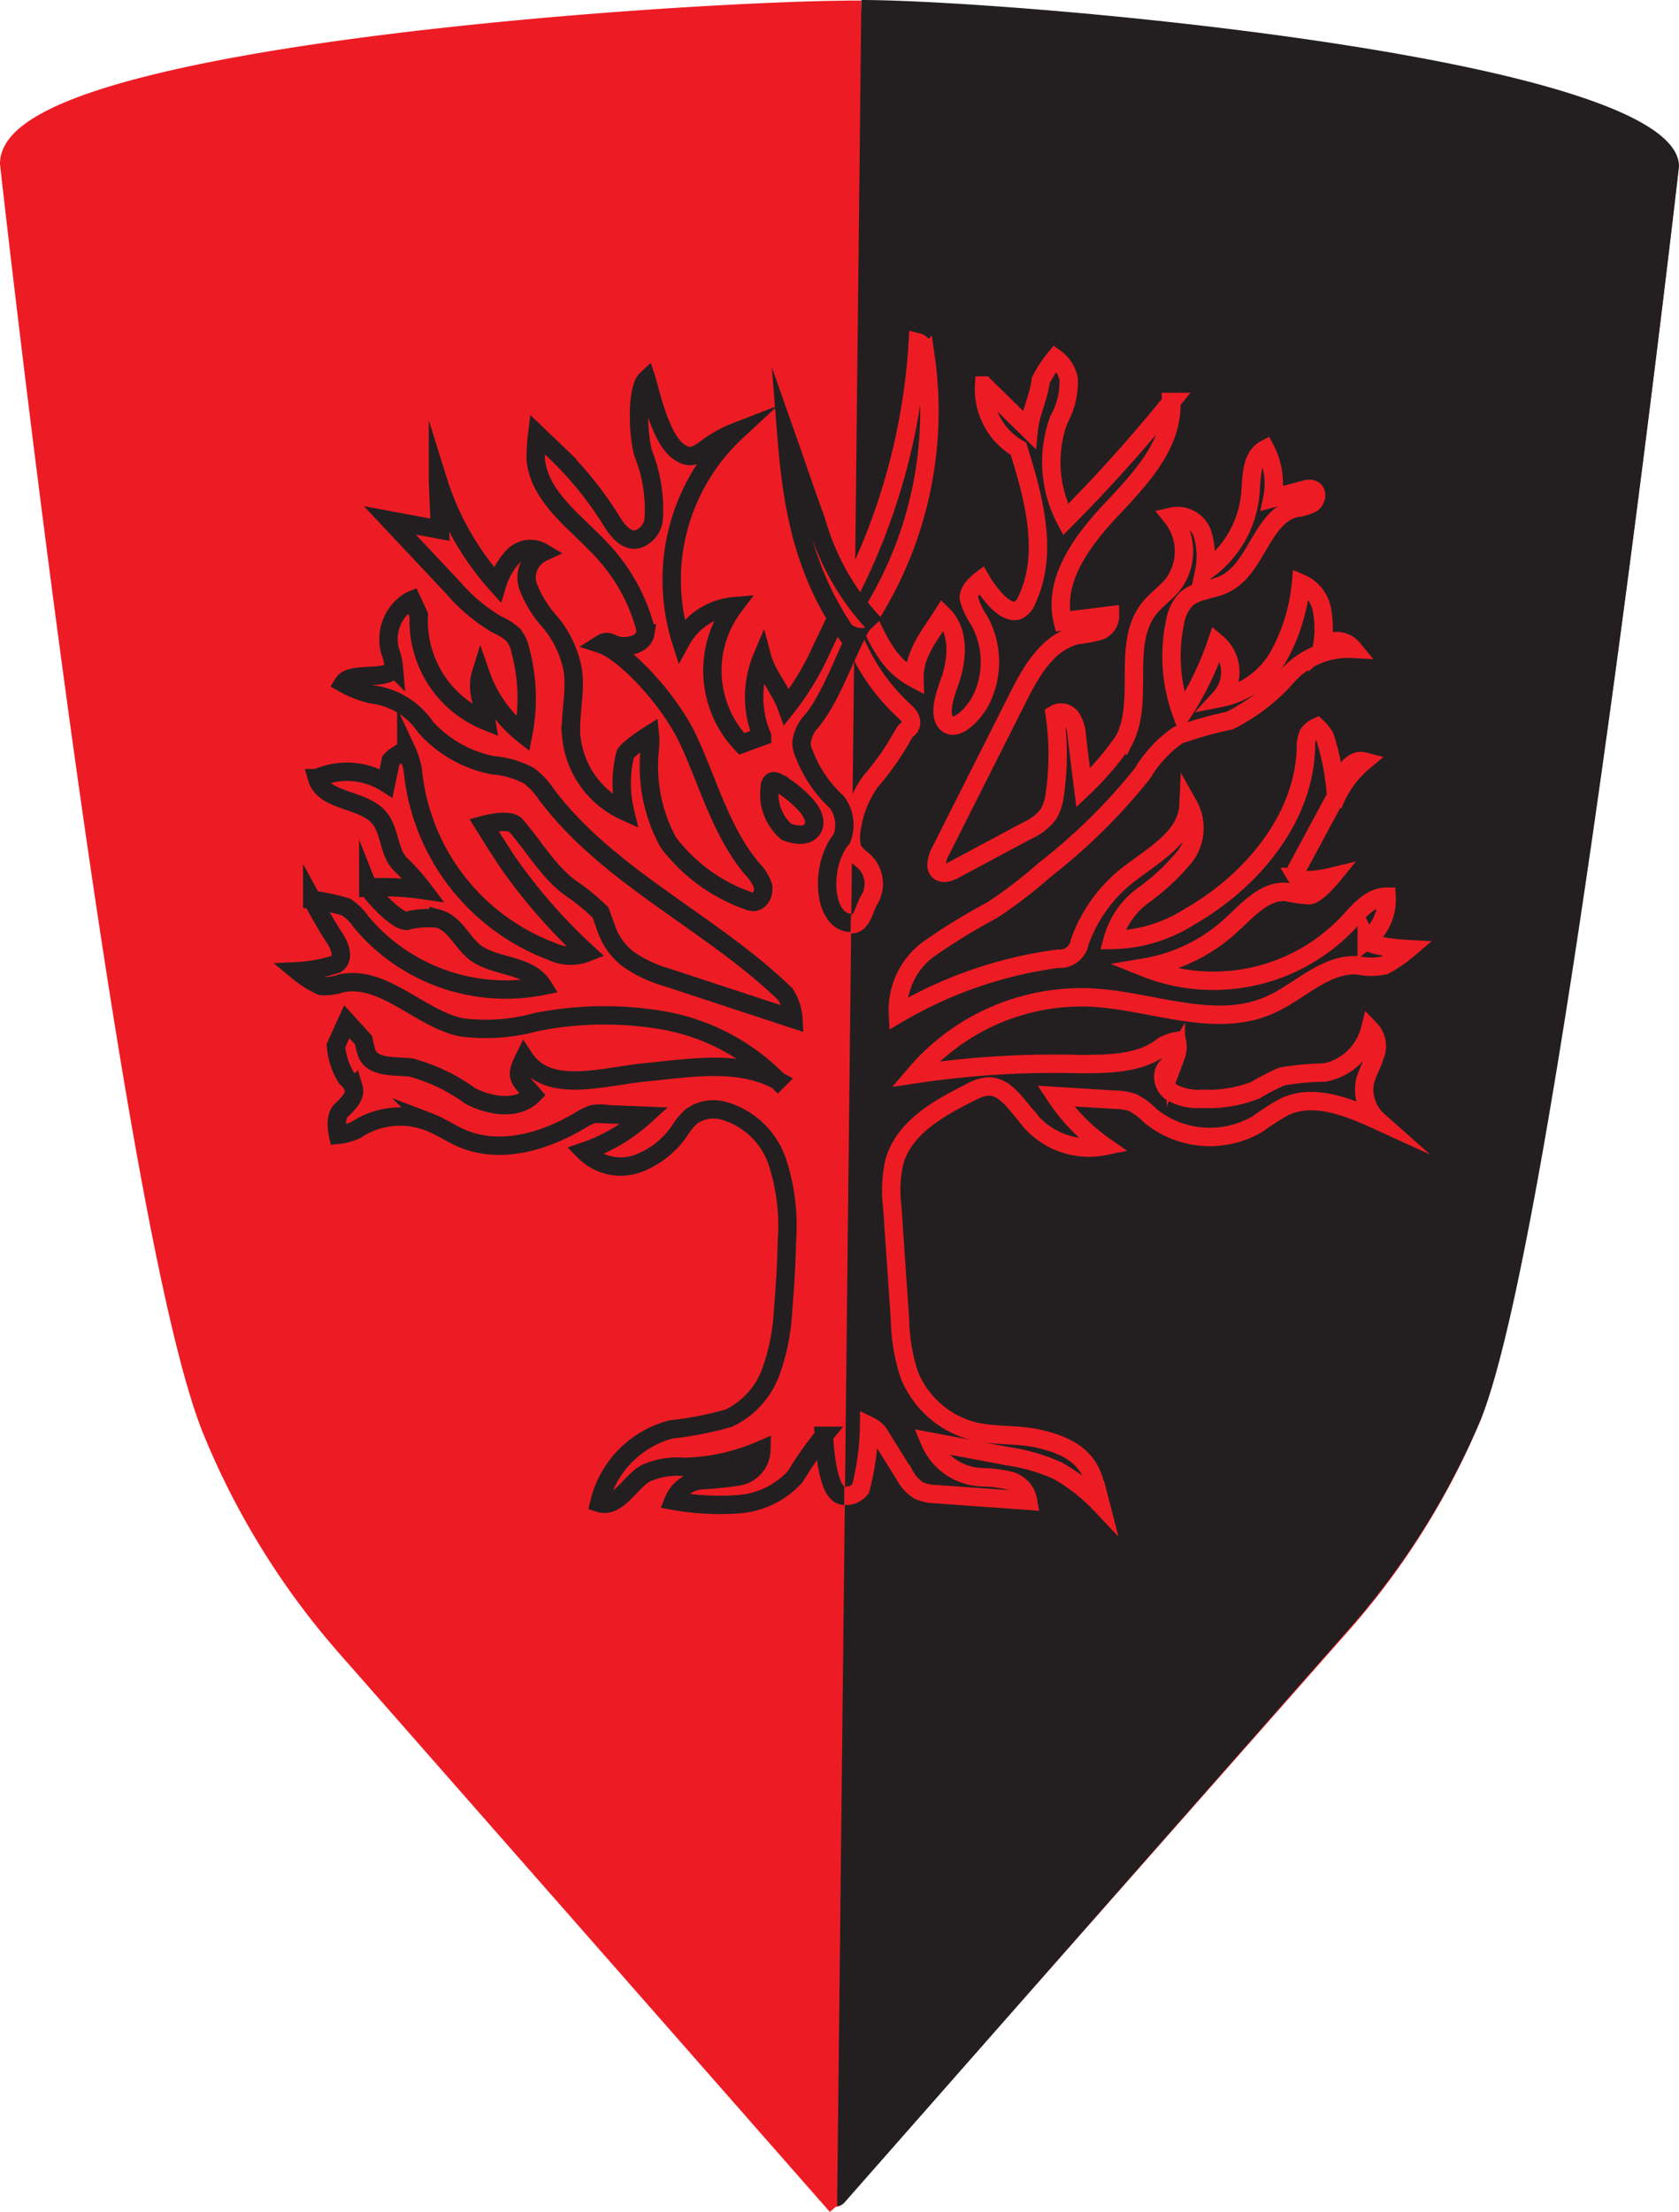 <svg xmlns="http://www.w3.org/2000/svg" viewBox="0 0 91.36 120.3"><defs><style>.a{fill:#ed1c24;}.b,.d,.e{fill:none;stroke-miterlimit:10;}.b{stroke:#ed1c24;}.c{fill:#231f20;}.d{stroke:#f37053;}.e{stroke:#231f20;}</style></defs><title>Red_Skog</title><path class="a" d="M84.3,105.23l-27.38,31a.54.54,0,0,1-.79,0L29.78,105.91a41.63,41.63,0,0,1-7.28-11.8c-4.63-11.5-11-68.83-11-68.83,0-6,37.65-8.4,46.36-8.37,8,0,44.5,3.07,44.5,9,0,0-6.68,58-10.83,67.93A41.52,41.52,0,0,1,84.3,105.23Z" transform="translate(-11.06 -16.38)"/><path class="b" d="M56.59,136.35,29.84,105.91a41.86,41.86,0,0,1-7.28-11.8c-4.62-11.5-11-68.83-11-68.83,0-6,37.66-8.4,46.37-8.37" transform="translate(-11.06 -16.38)"/><path class="c" d="M57.93,16.38c8,0,44.49,3.08,44.49,9.05,0,0-6.67,58.28-10.82,68.23a41.81,41.81,0,0,1-7.24,11.43L57,136.18a.52.52,0,0,1-.39.17" transform="translate(-11.06 -16.38)"/><path class="b" d="M70.63,97.07c-.31-1.27-1.21-2-2.88-2.4-1.21-.32-2.5-.16-3.7-.45a5.15,5.15,0,0,1-3.52-3.09,10.28,10.28,0,0,1-.5-3L59.61,82a6.94,6.94,0,0,1,.13-2.49c.55-1.83,2.42-2.87,4.12-3.72a2.22,2.22,0,0,1,1-.32c.86,0,1.41.86,2,1.54a4.23,4.23,0,0,0,4.29,1.7,10.08,10.08,0,0,1-2.65-2.72l3.22.2a2.87,2.87,0,0,1,1,.17,3.67,3.67,0,0,1,.93.7,5.13,5.13,0,0,0,5.84.45,14.46,14.46,0,0,1,1.43-.92c1.61-.78,3.51,0,5.13.74a2.25,2.25,0,0,1-.71-2.14c.12-.49.4-.93.54-1.42a1.31,1.31,0,0,0-.27-1.41,3.18,3.18,0,0,1-2.46,2.35,15.09,15.09,0,0,0-2.35.22,12.9,12.9,0,0,0-1.43.74,6.94,6.94,0,0,1-2.87.47A3,3,0,0,1,75,75.88a1,1,0,0,1-.61-1.18c.11-.35.46-.56.65-.88A1.46,1.46,0,0,0,75.1,73a2.63,2.63,0,0,0-.73.25c-1.22,1-3,1-4.61,1a50.92,50.92,0,0,0-8.9.55,11.89,11.89,0,0,1,9.72-4.16c3.23.2,6.61,1.71,9.57.4,1.63-.72,3-2.27,4.8-2.16a3.38,3.38,0,0,0,1.45,0A7.7,7.7,0,0,0,87.68,68s-2.06-.11-2.25-.49a2.77,2.77,0,0,0,1.08-2.36c-.85,0-1.48.74-2.05,1.37A10.09,10.09,0,0,1,73.34,69a9.21,9.21,0,0,0,4.71-2.3c.9-.82,1.82-1.9,3-1.81a7.45,7.45,0,0,0,1.23.18c.41,0,1.23-1,1.23-1s-1.66.4-1.9,0a.64.64,0,0,1,.09-.56L84,59.24" transform="translate(-11.06 -16.38)"/><path class="d" d="M83.76,60.18" transform="translate(-11.06 -16.38)"/><path class="b" d="M57.26,49.74a3.2,3.2,0,0,0,.1.93A11,11,0,0,0,60.21,55c.22.2.47.45.42.74s-.25.3-.35.47a15,15,0,0,1-1.85,2.67,5.73,5.73,0,0,0-1,2.41,2.77,2.77,0,0,0,0,1.25,2,2,0,0,0,.53.58,1.69,1.69,0,0,1,.39,2.22c-.26.4-.38,1.36-1,1.3" transform="translate(-11.06 -16.38)"/><path class="b" d="M83.59,60.16a5.7,5.7,0,0,1,1.68-2.37c-.77-.2-1.41,1.08-1.51,1.87a13.59,13.59,0,0,0-.61-3.21,2.67,2.67,0,0,0-.43-.53,1.16,1.16,0,0,0-.46.37,1.7,1.7,0,0,0-.14.78c-.12,3.89-3,7.27-6.37,9.19A8,8,0,0,1,71.6,67.5a4.42,4.42,0,0,1,1.69-2.44A12.08,12.08,0,0,0,75.5,63a2.54,2.54,0,0,0,.23-2.83c-.08,1.79-2,2.76-3.42,3.89a8.07,8.07,0,0,0-2.5,3.56,1.09,1.09,0,0,1-1.17.9,23.19,23.19,0,0,0-8.72,3A4.1,4.1,0,0,1,61.59,68a33.91,33.91,0,0,1,3.47-2.13,24.69,24.69,0,0,0,2.83-2.17,31.53,31.53,0,0,0,5.33-5.25,6.76,6.76,0,0,1,1.93-2.08,20.28,20.28,0,0,1,2.82-.8,10.3,10.3,0,0,0,3.14-2.42,4.44,4.44,0,0,1,3.57-1.48A1.16,1.16,0,0,0,83,51.55,5.57,5.57,0,0,0,83,49.6a1.94,1.94,0,0,0-1.15-1.49A10.12,10.12,0,0,1,80.67,52a4.7,4.7,0,0,1-3.21,2.34,2.08,2.08,0,0,0-.2-3,16.93,16.93,0,0,1-1.89,3.87,9,9,0,0,1-.37-5A2.4,2.4,0,0,1,75.57,49c.56-.54,1.44-.52,2.13-.86,1.75-.84,2-3.68,3.87-4.13a2.5,2.5,0,0,0,.87-.25c.25-.17.34-.61.07-.75a.64.64,0,0,0-.45,0l-1.77.47a4,4,0,0,0-.38-2.67c-.77.41-.74,1.5-.81,2.37a5.75,5.75,0,0,1-2.52,4.31,4.17,4.17,0,0,0-.09-2.08,1.43,1.43,0,0,0-1.67-.93,3,3,0,0,1,.11,3.62c-.39.51-.94.87-1.34,1.37-1.52,1.94-.24,4.95-1.35,7.14A16.41,16.41,0,0,1,70,59.23l-.35-2.81a1.94,1.94,0,0,0-.3-1,.67.67,0,0,0-.9-.19,15,15,0,0,1,0,4.38,2.61,2.61,0,0,1-.35,1.06,2.92,2.92,0,0,1-1.14.88L63,63.67c-.27.15-.64.28-.86.07s-.09-.59,0-.87l4.34-8.61c.72-1.43,1.64-3,3.21-3.34a8.49,8.49,0,0,0,1.14-.21.88.88,0,0,0,.63-.86l-2.57.32c-.55-2.24,1.06-4.39,2.64-6.07s3.37-3.56,3.26-5.86a83,83,0,0,1-5.75,6.4,6.7,6.7,0,0,1-.37-5.42A4.21,4.21,0,0,0,69.21,37a1.84,1.84,0,0,0-.73-1.14,6.5,6.5,0,0,0-.79,1.21c-.1.9-.56,1.76-.65,2.66l-2.43-2.38a3.73,3.73,0,0,0,1.87,3.44c.84,2.7,1.66,5.71.44,8.25a1,1,0,0,1-.48.54c-.88.29-2-1.66-2-1.66s-.72.53-.66,1a4,4,0,0,0,.56,1.2,4.66,4.66,0,0,1,.08,4.37c-.32.61-1.24,1.68-1.8,1.26s-.12-1.63.09-2.22c.45-1.24.59-2.79-.35-3.71-.71,1.12-1.58,2.14-1.54,3.46-1.61-.86-2-2.27-2.86-3.89" transform="translate(-11.06 -16.38)"/><path class="b" d="M57,97.73a1,1,0,0,0,.89-.39,14.17,14.17,0,0,0,.46-3.42,1.58,1.58,0,0,1,.5.38l1.42,2.28a2.31,2.31,0,0,0,.76.85,2.27,2.27,0,0,0,.94.21L67,98a1.36,1.36,0,0,0-1-1.09,7.4,7.4,0,0,0-1.56-.19,3.18,3.18,0,0,1-2.78-1.94l4.24.8a10.13,10.13,0,0,1,2.72.79,10,10,0,0,1,2.33,1.83l-.3-1.16" transform="translate(-11.06 -16.38)"/><path class="e" d="M57,97.73c-.74,0-1-1.62-1.11-3.26a19.22,19.22,0,0,0-1.56,2.22,4.61,4.61,0,0,1-3.11,1.5A14,14,0,0,1,47.71,98a1.79,1.79,0,0,1,1.57-1.12,17.24,17.24,0,0,0,2-.21,1.5,1.5,0,0,0,1.21-1.44,11.16,11.16,0,0,1-4.22.93,4.14,4.14,0,0,0-2.1.36c-.89.54-1.51,1.91-2.5,1.6a5.43,5.43,0,0,1,3.91-4,19,19,0,0,0,3.13-.61A4.49,4.49,0,0,0,53,91a11.47,11.47,0,0,0,.67-3.39c.11-1.25.18-2.51.21-3.76a11.18,11.18,0,0,0-.52-4.27,4.32,4.32,0,0,0-3-2.81,2.09,2.09,0,0,0-1.67.32,3.64,3.64,0,0,0-.64.77,4.78,4.78,0,0,1-2.36,1.83A2.78,2.78,0,0,1,42.86,79a9.36,9.36,0,0,0,3.29-1.94l-2-.08a2.41,2.41,0,0,0-.85,0,3.27,3.27,0,0,0-.65.32c-1.93,1.16-4.35,1.88-6.43,1-.62-.26-1.19-.66-1.82-.9a4.33,4.33,0,0,0-3.95.42,3,3,0,0,1-1,.28s-.21-.94.15-1.3.85-.78.7-1.27a1.43,1.43,0,0,0-.39-.53,3.83,3.83,0,0,1-.57-1.75l.59-1.3.91,1a6.34,6.34,0,0,0,.17.68c.3.85,1.52.71,2.42.81A9.86,9.86,0,0,1,36.67,76c1.08.54,2.54.78,3.39-.08-.77-.89-1-.93-.47-2,1.32,2,4.26,1,6.67.77s5-.69,7.12.46a11.54,11.54,0,0,0-6.15-3.26,18.89,18.89,0,0,0-7,.08,10.34,10.34,0,0,1-4.09.28c-2.3-.51-4.2-2.86-6.51-2.39a2.88,2.88,0,0,1-1.08.15,5.71,5.71,0,0,1-1.29-.81,8.09,8.09,0,0,0,2.1-.39c.46-.32.2-1-.14-1.49s-1.17-2-1.17-2a11,11,0,0,1,1.84.39,3,3,0,0,1,.82.81A10.25,10.25,0,0,0,40.59,70c-.74-1.18-2.57-1-3.67-1.81-.72-.56-1.11-1.59-2-1.84a4.58,4.58,0,0,0-1.72.11c-.58.05-2-1.56-2.1-1.81a15.3,15.3,0,0,1,3,.14,11.64,11.64,0,0,0-1.16-1.32c-.75-.64-.62-1.87-1.25-2.62-.89-1.05-3-.84-3.38-2.15a4,4,0,0,1,3.76.27l.29-1.4" transform="translate(-11.06 -16.38)"/><path class="e" d="M58.17,50c-1,1.6-1.7,4-2.88,5.52a2.12,2.12,0,0,0-.62,1.27,1.65,1.65,0,0,0,.17.65A6.85,6.85,0,0,0,56.59,60a2.05,2.05,0,0,1,.27,2c-1.23,1.49-1,4.54.49,4.57" transform="translate(-11.06 -16.38)"/><path class="e" d="M32.32,57.79c0-.19.85-.63.85-.63a4.54,4.54,0,0,1,.35,1.09,11.73,11.73,0,0,0,7.53,9.86,2.4,2.4,0,0,0,1.94.08,30.11,30.11,0,0,1-4.22-4.8c-.32-.45-1.38-2.15-1.38-2.15s1.32-.36,1.71,0C40.25,62.56,41,64,42.43,64.9A12.7,12.7,0,0,1,43.73,66s.23.61.33.91a3.57,3.57,0,0,0,1.19,1.64,7.18,7.18,0,0,0,2.14,1l6.84,2.25a2.76,2.76,0,0,0-.45-1.36c-4.08-3.94-9.6-6.34-13-10.87a4,4,0,0,0-.94-1A4.93,4.93,0,0,0,37.88,58a6.65,6.65,0,0,1-3.66-2.07,4.1,4.1,0,0,0-2.9-1.78,5.87,5.87,0,0,1-1.58-.61c.42-.69,2.53-.08,2.75-.87a3.26,3.26,0,0,0-.21-.9,2.45,2.45,0,0,1,.83-2.53,1.34,1.34,0,0,1,.36-.22l.38.82a5.88,5.88,0,0,0,3.67,5.76c-.15-.9-.57-1.66-.3-2.54a7.16,7.16,0,0,0,2.31,3.25,10.09,10.09,0,0,0-.15-4.54,2,2,0,0,0-.39-.86,3.22,3.22,0,0,0-.88-.56,9.49,9.49,0,0,1-2.39-2l-3.45-3.67,2.73.51-.11-2.68a15.27,15.27,0,0,0,3.22,5.66A3.87,3.87,0,0,1,39,46.62a1.3,1.3,0,0,1,1.59-.2,1.51,1.51,0,0,0-.78,1.89A6.15,6.15,0,0,0,41,50.22a5.72,5.72,0,0,1,1.22,2.57c.19,1.18-.16,2.4-.08,3.6a5,5,0,0,0,2.93,4.12,6.63,6.63,0,0,1,0-3.07c.08-.31,1.35-1.11,1.35-1.11a4,4,0,0,1,0,.77,8.64,8.64,0,0,0,1,5.09,9.34,9.34,0,0,0,4.27,3.15,1,1,0,0,0,.37.09c.37,0,.59-.48.52-.85a2.41,2.41,0,0,0-.59-.94c-1.67-2-2.35-4.55-3.42-6.9S45,51.81,43.76,51.41c.46-.29.55.07,1.1.11s1.22-.15,1.31-.69a1.26,1.26,0,0,0-.07-.54,10,10,0,0,0-2.21-3.9c-1.42-1.57-3.45-2.9-3.68-5A10.77,10.77,0,0,1,40.29,40l.9.86a19,19,0,0,1,3.1,3.78c.33.54.79,1.17,1.41,1.08a1.28,1.28,0,0,0,.93-1.11,8.24,8.24,0,0,0-.58-3.6c-.31-1.18-.33-3.52.19-4,.16.49.73,3.22,1.73,3.92.56.39.83.3,1.4-.07a6.76,6.76,0,0,1,1.75-1,11,11,0,0,0-3,11.37A3.64,3.64,0,0,1,51,49.35a5.79,5.79,0,0,0,.42,7.49l1.11-.41a5.53,5.53,0,0,1,0-4.3c.24.9,1,1.76,1.34,2.7a14.73,14.73,0,0,0,1.93-3.22c.07-.13.84-1.75.91-1.88" transform="translate(-11.06 -16.38)"/><path class="e" d="M53.85,61.62a2.7,2.7,0,0,1-.9-2.43.38.38,0,0,1,.11-.29c.11-.07.25,0,.37.06a6.45,6.45,0,0,1,1.47,1.19c.34.37.64.93.35,1.34s-.93.31-1.4.13Z" transform="translate(-11.06 -16.38)"/><path class="b" d="M56.7,49.73A34.56,34.56,0,0,0,61,35c.28.07.37.41.41.69a20.87,20.87,0,0,1-2.72,13.73,1.28,1.28,0,0,1-.52.56.46.46,0,0,1-.64-.23" transform="translate(-11.06 -16.38)"/><path class="e" d="M58.68,50.36a13.56,13.56,0,0,1-3.21-5.65c-.56-1.52-1.07-3.05-1.61-4.58.33,4.14,1,7.65,3.65,11.24" transform="translate(-11.06 -16.38)"/></svg>